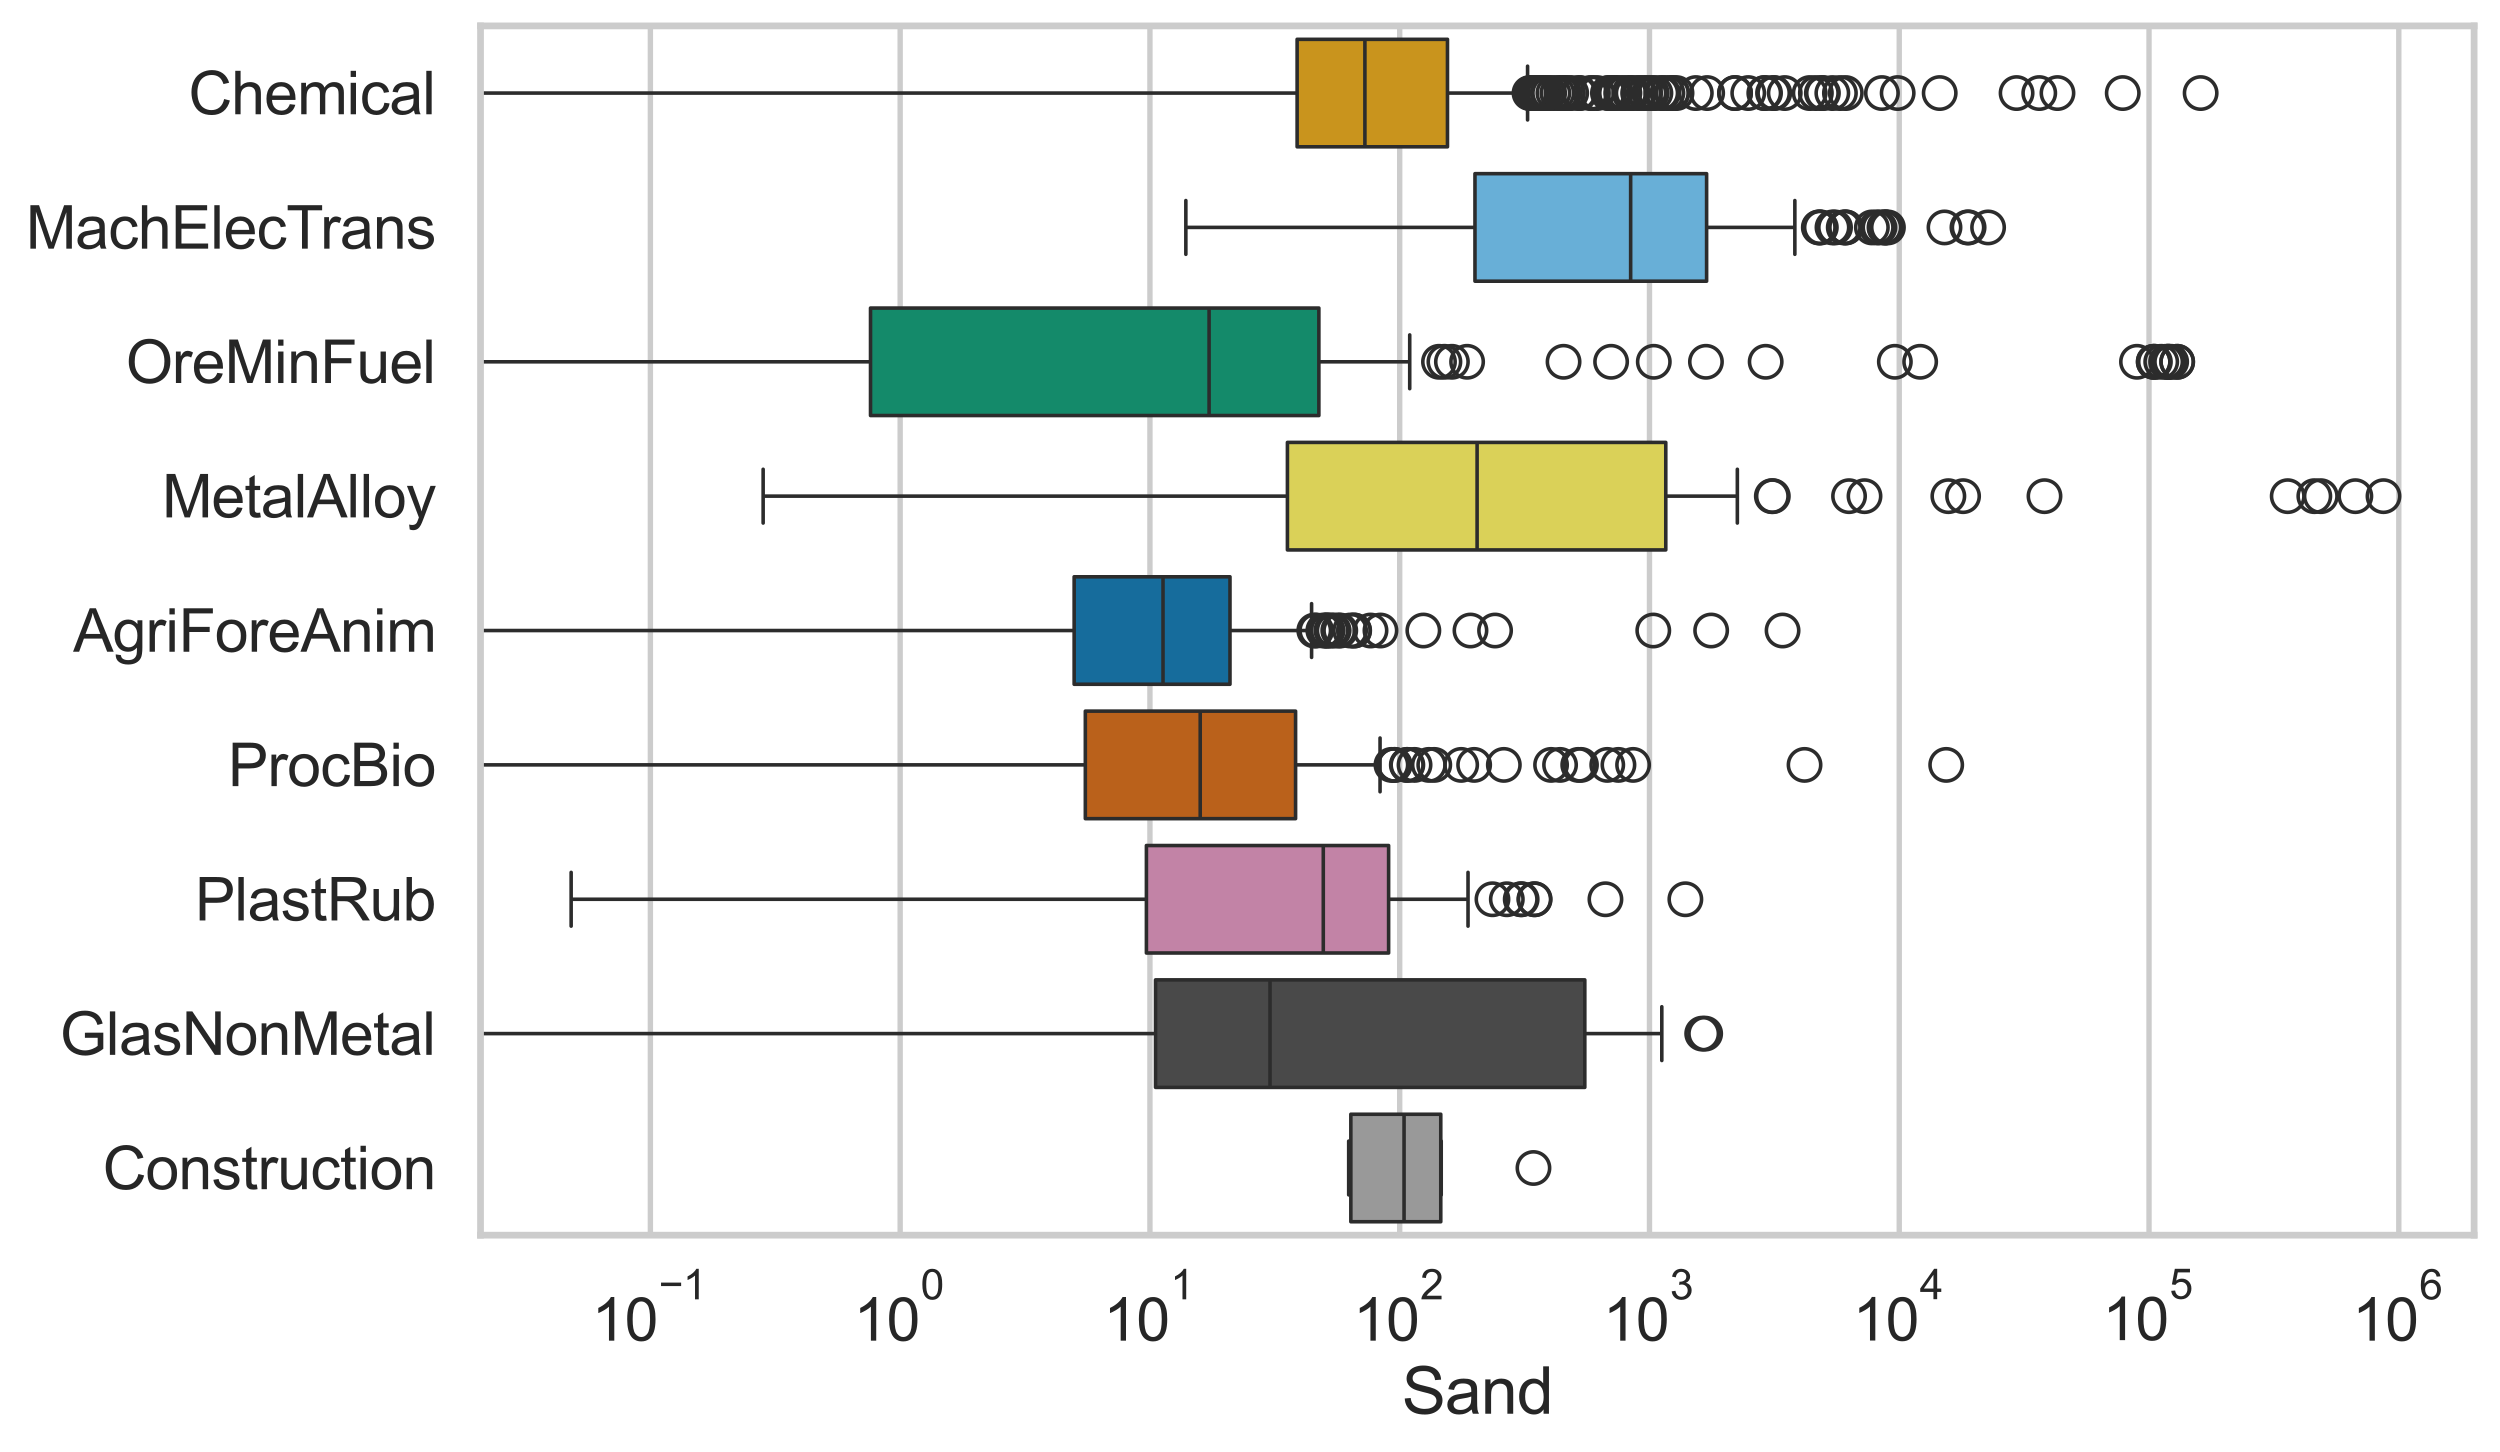 <?xml version="1.0" encoding="utf-8" standalone="no"?>
<!DOCTYPE svg PUBLIC "-//W3C//DTD SVG 1.1//EN"
  "http://www.w3.org/Graphics/SVG/1.1/DTD/svg11.dtd">
<svg xmlns:xlink="http://www.w3.org/1999/xlink" width="695.577pt" height="404.121pt" viewBox="0 0 695.577 404.121" xmlns="http://www.w3.org/2000/svg" version="1.1">
 <defs>
  <style type="text/css">*{stroke-linejoin: round; stroke-linecap: butt}</style>
 </defs>
 <g id="figure_1">
  <g id="patch_1">
   <path d="M 0 404.121 
L 695.577 404.121 
L 695.577 0 
L 0 0 
z
" style="fill: #ffffff"/>
  </g>
  <g id="axes_1">
   <g id="patch_2">
    <path d="M 133.697 343.665 
L 688.377 343.665 
L 688.377 7.2 
L 133.697 7.2 
z
" style="fill: #ffffff"/>
   </g>
   <g id="matplotlib.axis_1">
    <g id="xtick_1">
     <g id="line2d_1">
      <path d="M 180.958 343.665 
L 180.958 7.2 
" clip-path="url(#p7dad4b517a)" style="fill: none; stroke: #cccccc; stroke-width: 1.5; stroke-linecap: round"/>
     </g>
     <g id="text_1">
      <!-- $\mathdefault{10^{-1}}$ -->
      <g style="fill: #262626" transform="translate(164.623 373.18) scale(0.165 -0.165)">
       <defs>
        <path id="ArialMT-31" d="M 2384 0 
L 1822 0 
L 1822 3584 
Q 1619 3391 1289 3197 
Q 959 3003 697 2906 
L 697 3450 
Q 1169 3672 1522 3987 
Q 1875 4303 2022 4600 
L 2384 4600 
L 2384 0 
z
" transform="scale(0.016)"/>
        <path id="ArialMT-30" d="M 266 2259 
Q 266 3072 433 3567 
Q 600 4063 929 4331 
Q 1259 4600 1759 4600 
Q 2128 4600 2406 4451 
Q 2684 4303 2865 4023 
Q 3047 3744 3150 3342 
Q 3253 2941 3253 2259 
Q 3253 1453 3087 958 
Q 2922 463 2592 192 
Q 2263 -78 1759 -78 
Q 1097 -78 719 397 
Q 266 969 266 2259 
z
M 844 2259 
Q 844 1131 1108 757 
Q 1372 384 1759 384 
Q 2147 384 2411 759 
Q 2675 1134 2675 2259 
Q 2675 3391 2411 3762 
Q 2147 4134 1753 4134 
Q 1366 4134 1134 3806 
Q 844 3388 844 2259 
z
" transform="scale(0.016)"/>
        <path id="ArialMT-2212" d="M 3381 1997 
L 356 1997 
L 356 2522 
L 3381 2522 
L 3381 1997 
z
" transform="scale(0.016)"/>
       </defs>
       <use xlink:href="#ArialMT-31" transform="translate(0 0.994)"/>
       <use xlink:href="#ArialMT-30" transform="translate(55.615 0.994)"/>
       <use xlink:href="#ArialMT-2212" transform="translate(112.973 70.688) scale(0.7)"/>
       <use xlink:href="#ArialMT-31" transform="translate(153.852 70.688) scale(0.7)"/>
      </g>
     </g>
    </g>
    <g id="xtick_2">
     <g id="line2d_2">
      <path d="M 250.452 343.665 
L 250.452 7.2 
" clip-path="url(#p7dad4b517a)" style="fill: none; stroke: #cccccc; stroke-width: 1.5; stroke-linecap: round"/>
     </g>
     <g id="text_2">
      <!-- $\mathdefault{10^{0}}$ -->
      <g style="fill: #262626" transform="translate(237.5 373.18) scale(0.165 -0.165)">
       <use xlink:href="#ArialMT-31" transform="translate(0 0.994)"/>
       <use xlink:href="#ArialMT-30" transform="translate(55.615 0.994)"/>
       <use xlink:href="#ArialMT-30" transform="translate(112.973 70.688) scale(0.7)"/>
      </g>
     </g>
    </g>
    <g id="xtick_3">
     <g id="line2d_3">
      <path d="M 319.947 343.665 
L 319.947 7.2 
" clip-path="url(#p7dad4b517a)" style="fill: none; stroke: #cccccc; stroke-width: 1.5; stroke-linecap: round"/>
     </g>
     <g id="text_3">
      <!-- $\mathdefault{10^{1}}$ -->
      <g style="fill: #262626" transform="translate(306.994 373.18) scale(0.165 -0.165)">
       <use xlink:href="#ArialMT-31" transform="translate(0 0.994)"/>
       <use xlink:href="#ArialMT-30" transform="translate(55.615 0.994)"/>
       <use xlink:href="#ArialMT-31" transform="translate(112.973 70.688) scale(0.7)"/>
      </g>
     </g>
    </g>
    <g id="xtick_4">
     <g id="line2d_4">
      <path d="M 389.441 343.665 
L 389.441 7.2 
" clip-path="url(#p7dad4b517a)" style="fill: none; stroke: #cccccc; stroke-width: 1.5; stroke-linecap: round"/>
     </g>
     <g id="text_4">
      <!-- $\mathdefault{10^{2}}$ -->
      <g style="fill: #262626" transform="translate(376.488 373.18) scale(0.165 -0.165)">
       <defs>
        <path id="ArialMT-32" d="M 3222 541 
L 3222 0 
L 194 0 
Q 188 203 259 391 
Q 375 700 629 1000 
Q 884 1300 1366 1694 
Q 2113 2306 2375 2664 
Q 2638 3022 2638 3341 
Q 2638 3675 2398 3904 
Q 2159 4134 1775 4134 
Q 1369 4134 1125 3890 
Q 881 3647 878 3216 
L 300 3275 
Q 359 3922 746 4261 
Q 1134 4600 1788 4600 
Q 2447 4600 2831 4234 
Q 3216 3869 3216 3328 
Q 3216 3053 3103 2787 
Q 2991 2522 2730 2228 
Q 2469 1934 1863 1422 
Q 1356 997 1212 845 
Q 1069 694 975 541 
L 3222 541 
z
" transform="scale(0.016)"/>
       </defs>
       <use xlink:href="#ArialMT-31" transform="translate(0 0.994)"/>
       <use xlink:href="#ArialMT-30" transform="translate(55.615 0.994)"/>
       <use xlink:href="#ArialMT-32" transform="translate(112.973 70.688) scale(0.7)"/>
      </g>
     </g>
    </g>
    <g id="xtick_5">
     <g id="line2d_5">
      <path d="M 458.935 343.665 
L 458.935 7.2 
" clip-path="url(#p7dad4b517a)" style="fill: none; stroke: #cccccc; stroke-width: 1.5; stroke-linecap: round"/>
     </g>
     <g id="text_5">
      <!-- $\mathdefault{10^{3}}$ -->
      <g style="fill: #262626" transform="translate(445.982 373.18) scale(0.165 -0.165)">
       <defs>
        <path id="ArialMT-33" d="M 269 1209 
L 831 1284 
Q 928 806 1161 595 
Q 1394 384 1728 384 
Q 2125 384 2398 659 
Q 2672 934 2672 1341 
Q 2672 1728 2419 1979 
Q 2166 2231 1775 2231 
Q 1616 2231 1378 2169 
L 1441 2663 
Q 1497 2656 1531 2656 
Q 1891 2656 2178 2843 
Q 2466 3031 2466 3422 
Q 2466 3731 2256 3934 
Q 2047 4138 1716 4138 
Q 1388 4138 1169 3931 
Q 950 3725 888 3313 
L 325 3413 
Q 428 3978 793 4289 
Q 1159 4600 1703 4600 
Q 2078 4600 2393 4439 
Q 2709 4278 2876 4000 
Q 3044 3722 3044 3409 
Q 3044 3113 2884 2869 
Q 2725 2625 2413 2481 
Q 2819 2388 3044 2092 
Q 3269 1797 3269 1353 
Q 3269 753 2831 336 
Q 2394 -81 1725 -81 
Q 1122 -81 723 278 
Q 325 638 269 1209 
z
" transform="scale(0.016)"/>
       </defs>
       <use xlink:href="#ArialMT-31" transform="translate(0 0.994)"/>
       <use xlink:href="#ArialMT-30" transform="translate(55.615 0.994)"/>
       <use xlink:href="#ArialMT-33" transform="translate(112.973 70.688) scale(0.7)"/>
      </g>
     </g>
    </g>
    <g id="xtick_6">
     <g id="line2d_6">
      <path d="M 528.429 343.665 
L 528.429 7.2 
" clip-path="url(#p7dad4b517a)" style="fill: none; stroke: #cccccc; stroke-width: 1.5; stroke-linecap: round"/>
     </g>
     <g id="text_6">
      <!-- $\mathdefault{10^{4}}$ -->
      <g style="fill: #262626" transform="translate(515.477 373.015) scale(0.165 -0.165)">
       <defs>
        <path id="ArialMT-34" d="M 2069 0 
L 2069 1097 
L 81 1097 
L 81 1613 
L 2172 4581 
L 2631 4581 
L 2631 1613 
L 3250 1613 
L 3250 1097 
L 2631 1097 
L 2631 0 
L 2069 0 
z
M 2069 1613 
L 2069 3678 
L 634 1613 
L 2069 1613 
z
" transform="scale(0.016)"/>
       </defs>
       <use xlink:href="#ArialMT-31" transform="translate(0 0.202)"/>
       <use xlink:href="#ArialMT-30" transform="translate(55.615 0.202)"/>
       <use xlink:href="#ArialMT-34" transform="translate(112.973 69.895) scale(0.7)"/>
      </g>
     </g>
    </g>
    <g id="xtick_7">
     <g id="line2d_7">
      <path d="M 597.923 343.665 
L 597.923 7.2 
" clip-path="url(#p7dad4b517a)" style="fill: none; stroke: #cccccc; stroke-width: 1.5; stroke-linecap: round"/>
     </g>
     <g id="text_7">
      <!-- $\mathdefault{10^{5}}$ -->
      <g style="fill: #262626" transform="translate(584.971 373.015) scale(0.165 -0.165)">
       <defs>
        <path id="ArialMT-35" d="M 266 1200 
L 856 1250 
Q 922 819 1161 601 
Q 1400 384 1738 384 
Q 2144 384 2425 690 
Q 2706 997 2706 1503 
Q 2706 1984 2436 2262 
Q 2166 2541 1728 2541 
Q 1456 2541 1237 2417 
Q 1019 2294 894 2097 
L 366 2166 
L 809 4519 
L 3088 4519 
L 3088 3981 
L 1259 3981 
L 1013 2750 
Q 1425 3038 1878 3038 
Q 2478 3038 2890 2622 
Q 3303 2206 3303 1553 
Q 3303 931 2941 478 
Q 2500 -78 1738 -78 
Q 1113 -78 717 272 
Q 322 622 266 1200 
z
" transform="scale(0.016)"/>
       </defs>
       <use xlink:href="#ArialMT-31" transform="translate(0 0.88)"/>
       <use xlink:href="#ArialMT-30" transform="translate(55.615 0.88)"/>
       <use xlink:href="#ArialMT-35" transform="translate(112.973 70.573) scale(0.7)"/>
      </g>
     </g>
    </g>
    <g id="xtick_8">
     <g id="line2d_8">
      <path d="M 667.417 343.665 
L 667.417 7.2 
" clip-path="url(#p7dad4b517a)" style="fill: none; stroke: #cccccc; stroke-width: 1.5; stroke-linecap: round"/>
     </g>
     <g id="text_8">
      <!-- $\mathdefault{10^{6}}$ -->
      <g style="fill: #262626" transform="translate(654.465 373.18) scale(0.165 -0.165)">
       <defs>
        <path id="ArialMT-36" d="M 3184 3459 
L 2625 3416 
Q 2550 3747 2413 3897 
Q 2184 4138 1850 4138 
Q 1581 4138 1378 3988 
Q 1113 3794 959 3422 
Q 806 3050 800 2363 
Q 1003 2672 1297 2822 
Q 1591 2972 1913 2972 
Q 2475 2972 2870 2558 
Q 3266 2144 3266 1488 
Q 3266 1056 3080 686 
Q 2894 316 2569 119 
Q 2244 -78 1831 -78 
Q 1128 -78 684 439 
Q 241 956 241 2144 
Q 241 3472 731 4075 
Q 1159 4600 1884 4600 
Q 2425 4600 2770 4297 
Q 3116 3994 3184 3459 
z
M 888 1484 
Q 888 1194 1011 928 
Q 1134 663 1356 523 
Q 1578 384 1822 384 
Q 2178 384 2434 671 
Q 2691 959 2691 1453 
Q 2691 1928 2437 2201 
Q 2184 2475 1800 2475 
Q 1419 2475 1153 2201 
Q 888 1928 888 1484 
z
" transform="scale(0.016)"/>
       </defs>
       <use xlink:href="#ArialMT-31" transform="translate(0 0.994)"/>
       <use xlink:href="#ArialMT-30" transform="translate(55.615 0.994)"/>
       <use xlink:href="#ArialMT-36" transform="translate(112.973 70.688) scale(0.7)"/>
      </g>
     </g>
    </g>
    <g id="xtick_9"/>
    <g id="xtick_10"/>
    <g id="xtick_11"/>
    <g id="xtick_12"/>
    <g id="xtick_13"/>
    <g id="xtick_14"/>
    <g id="xtick_15"/>
    <g id="xtick_16"/>
    <g id="xtick_17"/>
    <g id="xtick_18"/>
    <g id="xtick_19"/>
    <g id="xtick_20"/>
    <g id="xtick_21"/>
    <g id="xtick_22"/>
    <g id="xtick_23"/>
    <g id="xtick_24"/>
    <g id="xtick_25"/>
    <g id="xtick_26"/>
    <g id="xtick_27"/>
    <g id="xtick_28"/>
    <g id="xtick_29"/>
    <g id="xtick_30"/>
    <g id="xtick_31"/>
    <g id="xtick_32"/>
    <g id="xtick_33"/>
    <g id="xtick_34"/>
    <g id="xtick_35"/>
    <g id="xtick_36"/>
    <g id="xtick_37"/>
    <g id="xtick_38"/>
    <g id="xtick_39"/>
    <g id="xtick_40"/>
    <g id="xtick_41"/>
    <g id="xtick_42"/>
    <g id="xtick_43"/>
    <g id="xtick_44"/>
    <g id="xtick_45"/>
    <g id="xtick_46"/>
    <g id="xtick_47"/>
    <g id="xtick_48"/>
    <g id="xtick_49"/>
    <g id="xtick_50"/>
    <g id="xtick_51"/>
    <g id="xtick_52"/>
    <g id="xtick_53"/>
    <g id="xtick_54"/>
    <g id="xtick_55"/>
    <g id="xtick_56"/>
    <g id="xtick_57"/>
    <g id="xtick_58"/>
    <g id="xtick_59"/>
    <g id="xtick_60"/>
    <g id="xtick_61"/>
    <g id="xtick_62"/>
    <g id="xtick_63"/>
    <g id="xtick_64"/>
    <g id="xtick_65"/>
    <g id="xtick_66"/>
    <g id="xtick_67"/>
    <g id="xtick_68"/>
    <g id="xtick_69"/>
    <g id="xtick_70"/>
    <g id="xtick_71"/>
    <g id="xtick_72"/>
    <g id="text_9">
     <!-- Sand -->
     <g style="fill: #262626" transform="translate(390.019 393.344) scale(0.18 -0.18)">
      <defs>
       <path id="ArialMT-53" d="M 288 1472 
L 859 1522 
Q 900 1178 1048 958 
Q 1197 738 1509 602 
Q 1822 466 2213 466 
Q 2559 466 2825 569 
Q 3091 672 3220 851 
Q 3350 1031 3350 1244 
Q 3350 1459 3225 1620 
Q 3100 1781 2813 1891 
Q 2628 1963 1997 2114 
Q 1366 2266 1113 2400 
Q 784 2572 623 2826 
Q 463 3081 463 3397 
Q 463 3744 659 4045 
Q 856 4347 1234 4503 
Q 1613 4659 2075 4659 
Q 2584 4659 2973 4495 
Q 3363 4331 3572 4012 
Q 3781 3694 3797 3291 
L 3216 3247 
Q 3169 3681 2898 3903 
Q 2628 4125 2100 4125 
Q 1550 4125 1298 3923 
Q 1047 3722 1047 3438 
Q 1047 3191 1225 3031 
Q 1400 2872 2139 2705 
Q 2878 2538 3153 2413 
Q 3553 2228 3743 1945 
Q 3934 1663 3934 1294 
Q 3934 928 3725 604 
Q 3516 281 3123 101 
Q 2731 -78 2241 -78 
Q 1619 -78 1198 103 
Q 778 284 539 648 
Q 300 1013 288 1472 
z
" transform="scale(0.016)"/>
       <path id="ArialMT-61" d="M 2588 409 
Q 2275 144 1986 34 
Q 1697 -75 1366 -75 
Q 819 -75 525 192 
Q 231 459 231 875 
Q 231 1119 342 1320 
Q 453 1522 633 1644 
Q 813 1766 1038 1828 
Q 1203 1872 1538 1913 
Q 2219 1994 2541 2106 
Q 2544 2222 2544 2253 
Q 2544 2597 2384 2738 
Q 2169 2928 1744 2928 
Q 1347 2928 1158 2789 
Q 969 2650 878 2297 
L 328 2372 
Q 403 2725 575 2942 
Q 747 3159 1072 3276 
Q 1397 3394 1825 3394 
Q 2250 3394 2515 3294 
Q 2781 3194 2906 3042 
Q 3031 2891 3081 2659 
Q 3109 2516 3109 2141 
L 3109 1391 
Q 3109 606 3145 398 
Q 3181 191 3288 0 
L 2700 0 
Q 2613 175 2588 409 
z
M 2541 1666 
Q 2234 1541 1622 1453 
Q 1275 1403 1131 1340 
Q 988 1278 909 1158 
Q 831 1038 831 891 
Q 831 666 1001 516 
Q 1172 366 1500 366 
Q 1825 366 2078 508 
Q 2331 650 2450 897 
Q 2541 1088 2541 1459 
L 2541 1666 
z
" transform="scale(0.016)"/>
       <path id="ArialMT-6e" d="M 422 0 
L 422 3319 
L 928 3319 
L 928 2847 
Q 1294 3394 1984 3394 
Q 2284 3394 2536 3286 
Q 2788 3178 2913 3003 
Q 3038 2828 3088 2588 
Q 3119 2431 3119 2041 
L 3119 0 
L 2556 0 
L 2556 2019 
Q 2556 2363 2490 2533 
Q 2425 2703 2258 2804 
Q 2091 2906 1866 2906 
Q 1506 2906 1245 2678 
Q 984 2450 984 1813 
L 984 0 
L 422 0 
z
" transform="scale(0.016)"/>
       <path id="ArialMT-64" d="M 2575 0 
L 2575 419 
Q 2259 -75 1647 -75 
Q 1250 -75 917 144 
Q 584 363 401 755 
Q 219 1147 219 1656 
Q 219 2153 384 2558 
Q 550 2963 881 3178 
Q 1213 3394 1622 3394 
Q 1922 3394 2156 3267 
Q 2391 3141 2538 2938 
L 2538 4581 
L 3097 4581 
L 3097 0 
L 2575 0 
z
M 797 1656 
Q 797 1019 1065 703 
Q 1334 388 1700 388 
Q 2069 388 2326 689 
Q 2584 991 2584 1609 
Q 2584 2291 2321 2609 
Q 2059 2928 1675 2928 
Q 1300 2928 1048 2622 
Q 797 2316 797 1656 
z
" transform="scale(0.016)"/>
      </defs>
      <use xlink:href="#ArialMT-53"/>
      <use xlink:href="#ArialMT-61" transform="translate(66.699 0)"/>
      <use xlink:href="#ArialMT-6e" transform="translate(122.314 0)"/>
      <use xlink:href="#ArialMT-64" transform="translate(177.93 0)"/>
     </g>
    </g>
   </g>
   <g id="matplotlib.axis_2">
    <g id="ytick_1">
     <g id="text_10">
      <!-- Chemical -->
      <g style="fill: #262626" transform="translate(52.428 31.798) scale(0.165 -0.165)">
       <defs>
        <path id="ArialMT-43" d="M 3763 1606 
L 4369 1453 
Q 4178 706 3683 314 
Q 3188 -78 2472 -78 
Q 1731 -78 1267 223 
Q 803 525 561 1097 
Q 319 1669 319 2325 
Q 319 3041 592 3573 
Q 866 4106 1370 4382 
Q 1875 4659 2481 4659 
Q 3169 4659 3637 4309 
Q 4106 3959 4291 3325 
L 3694 3184 
Q 3534 3684 3231 3912 
Q 2928 4141 2469 4141 
Q 1941 4141 1586 3887 
Q 1231 3634 1087 3207 
Q 944 2781 944 2328 
Q 944 1744 1114 1308 
Q 1284 872 1643 656 
Q 2003 441 2422 441 
Q 2931 441 3284 734 
Q 3638 1028 3763 1606 
z
" transform="scale(0.016)"/>
        <path id="ArialMT-68" d="M 422 0 
L 422 4581 
L 984 4581 
L 984 2938 
Q 1378 3394 1978 3394 
Q 2347 3394 2619 3248 
Q 2891 3103 3008 2847 
Q 3125 2591 3125 2103 
L 3125 0 
L 2563 0 
L 2563 2103 
Q 2563 2525 2380 2717 
Q 2197 2909 1863 2909 
Q 1613 2909 1392 2779 
Q 1172 2650 1078 2428 
Q 984 2206 984 1816 
L 984 0 
L 422 0 
z
" transform="scale(0.016)"/>
        <path id="ArialMT-65" d="M 2694 1069 
L 3275 997 
Q 3138 488 2766 206 
Q 2394 -75 1816 -75 
Q 1088 -75 661 373 
Q 234 822 234 1631 
Q 234 2469 665 2931 
Q 1097 3394 1784 3394 
Q 2450 3394 2872 2941 
Q 3294 2488 3294 1666 
Q 3294 1616 3291 1516 
L 816 1516 
Q 847 969 1125 678 
Q 1403 388 1819 388 
Q 2128 388 2347 550 
Q 2566 713 2694 1069 
z
M 847 1978 
L 2700 1978 
Q 2663 2397 2488 2606 
Q 2219 2931 1791 2931 
Q 1403 2931 1139 2672 
Q 875 2413 847 1978 
z
" transform="scale(0.016)"/>
        <path id="ArialMT-6d" d="M 422 0 
L 422 3319 
L 925 3319 
L 925 2853 
Q 1081 3097 1340 3245 
Q 1600 3394 1931 3394 
Q 2300 3394 2536 3241 
Q 2772 3088 2869 2813 
Q 3263 3394 3894 3394 
Q 4388 3394 4653 3120 
Q 4919 2847 4919 2278 
L 4919 0 
L 4359 0 
L 4359 2091 
Q 4359 2428 4304 2576 
Q 4250 2725 4106 2815 
Q 3963 2906 3769 2906 
Q 3419 2906 3187 2673 
Q 2956 2441 2956 1928 
L 2956 0 
L 2394 0 
L 2394 2156 
Q 2394 2531 2256 2718 
Q 2119 2906 1806 2906 
Q 1569 2906 1367 2781 
Q 1166 2656 1075 2415 
Q 984 2175 984 1722 
L 984 0 
L 422 0 
z
" transform="scale(0.016)"/>
        <path id="ArialMT-69" d="M 425 3934 
L 425 4581 
L 988 4581 
L 988 3934 
L 425 3934 
z
M 425 0 
L 425 3319 
L 988 3319 
L 988 0 
L 425 0 
z
" transform="scale(0.016)"/>
        <path id="ArialMT-63" d="M 2588 1216 
L 3141 1144 
Q 3050 572 2676 248 
Q 2303 -75 1759 -75 
Q 1078 -75 664 370 
Q 250 816 250 1647 
Q 250 2184 428 2587 
Q 606 2991 970 3192 
Q 1334 3394 1763 3394 
Q 2303 3394 2647 3120 
Q 2991 2847 3088 2344 
L 2541 2259 
Q 2463 2594 2264 2762 
Q 2066 2931 1784 2931 
Q 1359 2931 1093 2626 
Q 828 2322 828 1663 
Q 828 994 1084 691 
Q 1341 388 1753 388 
Q 2084 388 2306 591 
Q 2528 794 2588 1216 
z
" transform="scale(0.016)"/>
        <path id="ArialMT-6c" d="M 409 0 
L 409 4581 
L 972 4581 
L 972 0 
L 409 0 
z
" transform="scale(0.016)"/>
       </defs>
       <use xlink:href="#ArialMT-43"/>
       <use xlink:href="#ArialMT-68" transform="translate(72.217 0)"/>
       <use xlink:href="#ArialMT-65" transform="translate(127.832 0)"/>
       <use xlink:href="#ArialMT-6d" transform="translate(183.447 0)"/>
       <use xlink:href="#ArialMT-69" transform="translate(266.748 0)"/>
       <use xlink:href="#ArialMT-63" transform="translate(288.965 0)"/>
       <use xlink:href="#ArialMT-61" transform="translate(338.965 0)"/>
       <use xlink:href="#ArialMT-6c" transform="translate(394.58 0)"/>
      </g>
     </g>
    </g>
    <g id="ytick_2">
     <g id="text_11">
      <!-- MachElecTrans -->
      <g style="fill: #262626" transform="translate(7.2 69.183) scale(0.165 -0.165)">
       <defs>
        <path id="ArialMT-4d" d="M 475 0 
L 475 4581 
L 1388 4581 
L 2472 1338 
Q 2622 884 2691 659 
Q 2769 909 2934 1394 
L 4031 4581 
L 4847 4581 
L 4847 0 
L 4263 0 
L 4263 3834 
L 2931 0 
L 2384 0 
L 1059 3900 
L 1059 0 
L 475 0 
z
" transform="scale(0.016)"/>
        <path id="ArialMT-45" d="M 506 0 
L 506 4581 
L 3819 4581 
L 3819 4041 
L 1113 4041 
L 1113 2638 
L 3647 2638 
L 3647 2100 
L 1113 2100 
L 1113 541 
L 3925 541 
L 3925 0 
L 506 0 
z
" transform="scale(0.016)"/>
        <path id="ArialMT-54" d="M 1659 0 
L 1659 4041 
L 150 4041 
L 150 4581 
L 3781 4581 
L 3781 4041 
L 2266 4041 
L 2266 0 
L 1659 0 
z
" transform="scale(0.016)"/>
        <path id="ArialMT-72" d="M 416 0 
L 416 3319 
L 922 3319 
L 922 2816 
Q 1116 3169 1280 3281 
Q 1444 3394 1641 3394 
Q 1925 3394 2219 3213 
L 2025 2691 
Q 1819 2813 1613 2813 
Q 1428 2813 1281 2702 
Q 1134 2591 1072 2394 
Q 978 2094 978 1738 
L 978 0 
L 416 0 
z
" transform="scale(0.016)"/>
        <path id="ArialMT-73" d="M 197 991 
L 753 1078 
Q 800 744 1014 566 
Q 1228 388 1613 388 
Q 2000 388 2187 545 
Q 2375 703 2375 916 
Q 2375 1106 2209 1216 
Q 2094 1291 1634 1406 
Q 1016 1563 777 1677 
Q 538 1791 414 1992 
Q 291 2194 291 2438 
Q 291 2659 392 2848 
Q 494 3038 669 3163 
Q 800 3259 1026 3326 
Q 1253 3394 1513 3394 
Q 1903 3394 2198 3281 
Q 2494 3169 2634 2976 
Q 2775 2784 2828 2463 
L 2278 2388 
Q 2241 2644 2061 2787 
Q 1881 2931 1553 2931 
Q 1166 2931 1000 2803 
Q 834 2675 834 2503 
Q 834 2394 903 2306 
Q 972 2216 1119 2156 
Q 1203 2125 1616 2013 
Q 2213 1853 2448 1751 
Q 2684 1650 2818 1456 
Q 2953 1263 2953 975 
Q 2953 694 2789 445 
Q 2625 197 2315 61 
Q 2006 -75 1616 -75 
Q 969 -75 630 194 
Q 291 463 197 991 
z
" transform="scale(0.016)"/>
       </defs>
       <use xlink:href="#ArialMT-4d"/>
       <use xlink:href="#ArialMT-61" transform="translate(83.301 0)"/>
       <use xlink:href="#ArialMT-63" transform="translate(138.916 0)"/>
       <use xlink:href="#ArialMT-68" transform="translate(188.916 0)"/>
       <use xlink:href="#ArialMT-45" transform="translate(244.531 0)"/>
       <use xlink:href="#ArialMT-6c" transform="translate(311.23 0)"/>
       <use xlink:href="#ArialMT-65" transform="translate(333.447 0)"/>
       <use xlink:href="#ArialMT-63" transform="translate(389.062 0)"/>
       <use xlink:href="#ArialMT-54" transform="translate(439.062 0)"/>
       <use xlink:href="#ArialMT-72" transform="translate(496.396 0)"/>
       <use xlink:href="#ArialMT-61" transform="translate(529.697 0)"/>
       <use xlink:href="#ArialMT-6e" transform="translate(585.312 0)"/>
       <use xlink:href="#ArialMT-73" transform="translate(640.928 0)"/>
      </g>
     </g>
    </g>
    <g id="ytick_3">
     <g id="text_12">
      <!-- OreMinFuel -->
      <g style="fill: #262626" transform="translate(35.013 106.568) scale(0.165 -0.165)">
       <defs>
        <path id="ArialMT-4f" d="M 309 2231 
Q 309 3372 921 4017 
Q 1534 4663 2503 4663 
Q 3138 4663 3647 4359 
Q 4156 4056 4423 3514 
Q 4691 2972 4691 2284 
Q 4691 1588 4409 1038 
Q 4128 488 3612 205 
Q 3097 -78 2500 -78 
Q 1853 -78 1343 234 
Q 834 547 571 1087 
Q 309 1628 309 2231 
z
M 934 2222 
Q 934 1394 1379 917 
Q 1825 441 2497 441 
Q 3181 441 3623 922 
Q 4066 1403 4066 2288 
Q 4066 2847 3877 3264 
Q 3688 3681 3323 3911 
Q 2959 4141 2506 4141 
Q 1863 4141 1398 3698 
Q 934 3256 934 2222 
z
" transform="scale(0.016)"/>
        <path id="ArialMT-46" d="M 525 0 
L 525 4581 
L 3616 4581 
L 3616 4041 
L 1131 4041 
L 1131 2622 
L 3281 2622 
L 3281 2081 
L 1131 2081 
L 1131 0 
L 525 0 
z
" transform="scale(0.016)"/>
        <path id="ArialMT-75" d="M 2597 0 
L 2597 488 
Q 2209 -75 1544 -75 
Q 1250 -75 995 37 
Q 741 150 617 320 
Q 494 491 444 738 
Q 409 903 409 1263 
L 409 3319 
L 972 3319 
L 972 1478 
Q 972 1038 1006 884 
Q 1059 663 1231 536 
Q 1403 409 1656 409 
Q 1909 409 2131 539 
Q 2353 669 2445 892 
Q 2538 1116 2538 1541 
L 2538 3319 
L 3100 3319 
L 3100 0 
L 2597 0 
z
" transform="scale(0.016)"/>
       </defs>
       <use xlink:href="#ArialMT-4f"/>
       <use xlink:href="#ArialMT-72" transform="translate(77.783 0)"/>
       <use xlink:href="#ArialMT-65" transform="translate(111.084 0)"/>
       <use xlink:href="#ArialMT-4d" transform="translate(166.699 0)"/>
       <use xlink:href="#ArialMT-69" transform="translate(250 0)"/>
       <use xlink:href="#ArialMT-6e" transform="translate(272.217 0)"/>
       <use xlink:href="#ArialMT-46" transform="translate(327.832 0)"/>
       <use xlink:href="#ArialMT-75" transform="translate(388.916 0)"/>
       <use xlink:href="#ArialMT-65" transform="translate(444.531 0)"/>
       <use xlink:href="#ArialMT-6c" transform="translate(500.146 0)"/>
      </g>
     </g>
    </g>
    <g id="ytick_4">
     <g id="text_13">
      <!-- MetalAlloy -->
      <g style="fill: #262626" transform="translate(45.088 143.953) scale(0.165 -0.165)">
       <defs>
        <path id="ArialMT-74" d="M 1650 503 
L 1731 6 
Q 1494 -44 1306 -44 
Q 1000 -44 831 53 
Q 663 150 594 308 
Q 525 466 525 972 
L 525 2881 
L 113 2881 
L 113 3319 
L 525 3319 
L 525 4141 
L 1084 4478 
L 1084 3319 
L 1650 3319 
L 1650 2881 
L 1084 2881 
L 1084 941 
Q 1084 700 1114 631 
Q 1144 563 1211 522 
Q 1278 481 1403 481 
Q 1497 481 1650 503 
z
" transform="scale(0.016)"/>
        <path id="ArialMT-41" d="M -9 0 
L 1750 4581 
L 2403 4581 
L 4278 0 
L 3588 0 
L 3053 1388 
L 1138 1388 
L 634 0 
L -9 0 
z
M 1313 1881 
L 2866 1881 
L 2388 3150 
Q 2169 3728 2063 4100 
Q 1975 3659 1816 3225 
L 1313 1881 
z
" transform="scale(0.016)"/>
        <path id="ArialMT-6f" d="M 213 1659 
Q 213 2581 725 3025 
Q 1153 3394 1769 3394 
Q 2453 3394 2887 2945 
Q 3322 2497 3322 1706 
Q 3322 1066 3130 698 
Q 2938 331 2570 128 
Q 2203 -75 1769 -75 
Q 1072 -75 642 372 
Q 213 819 213 1659 
z
M 791 1659 
Q 791 1022 1069 705 
Q 1347 388 1769 388 
Q 2188 388 2466 706 
Q 2744 1025 2744 1678 
Q 2744 2294 2464 2611 
Q 2184 2928 1769 2928 
Q 1347 2928 1069 2612 
Q 791 2297 791 1659 
z
" transform="scale(0.016)"/>
        <path id="ArialMT-79" d="M 397 -1278 
L 334 -750 
Q 519 -800 656 -800 
Q 844 -800 956 -737 
Q 1069 -675 1141 -563 
Q 1194 -478 1313 -144 
Q 1328 -97 1363 -6 
L 103 3319 
L 709 3319 
L 1400 1397 
Q 1534 1031 1641 628 
Q 1738 1016 1872 1384 
L 2581 3319 
L 3144 3319 
L 1881 -56 
Q 1678 -603 1566 -809 
Q 1416 -1088 1222 -1217 
Q 1028 -1347 759 -1347 
Q 597 -1347 397 -1278 
z
" transform="scale(0.016)"/>
       </defs>
       <use xlink:href="#ArialMT-4d"/>
       <use xlink:href="#ArialMT-65" transform="translate(83.301 0)"/>
       <use xlink:href="#ArialMT-74" transform="translate(138.916 0)"/>
       <use xlink:href="#ArialMT-61" transform="translate(166.699 0)"/>
       <use xlink:href="#ArialMT-6c" transform="translate(222.314 0)"/>
       <use xlink:href="#ArialMT-41" transform="translate(244.531 0)"/>
       <use xlink:href="#ArialMT-6c" transform="translate(311.23 0)"/>
       <use xlink:href="#ArialMT-6c" transform="translate(333.447 0)"/>
       <use xlink:href="#ArialMT-6f" transform="translate(355.664 0)"/>
       <use xlink:href="#ArialMT-79" transform="translate(411.279 0)"/>
      </g>
     </g>
    </g>
    <g id="ytick_5">
     <g id="text_14">
      <!-- AgriForeAnim -->
      <g style="fill: #262626" transform="translate(20.341 181.337) scale(0.165 -0.165)">
       <defs>
        <path id="ArialMT-67" d="M 319 -275 
L 866 -356 
Q 900 -609 1056 -725 
Q 1266 -881 1628 -881 
Q 2019 -881 2231 -725 
Q 2444 -569 2519 -288 
Q 2563 -116 2559 434 
Q 2191 0 1641 0 
Q 956 0 581 494 
Q 206 988 206 1678 
Q 206 2153 378 2554 
Q 550 2956 876 3175 
Q 1203 3394 1644 3394 
Q 2231 3394 2613 2919 
L 2613 3319 
L 3131 3319 
L 3131 450 
Q 3131 -325 2973 -648 
Q 2816 -972 2473 -1159 
Q 2131 -1347 1631 -1347 
Q 1038 -1347 672 -1080 
Q 306 -813 319 -275 
z
M 784 1719 
Q 784 1066 1043 766 
Q 1303 466 1694 466 
Q 2081 466 2343 764 
Q 2606 1063 2606 1700 
Q 2606 2309 2336 2618 
Q 2066 2928 1684 2928 
Q 1309 2928 1046 2623 
Q 784 2319 784 1719 
z
" transform="scale(0.016)"/>
       </defs>
       <use xlink:href="#ArialMT-41"/>
       <use xlink:href="#ArialMT-67" transform="translate(66.699 0)"/>
       <use xlink:href="#ArialMT-72" transform="translate(122.314 0)"/>
       <use xlink:href="#ArialMT-69" transform="translate(155.615 0)"/>
       <use xlink:href="#ArialMT-46" transform="translate(177.832 0)"/>
       <use xlink:href="#ArialMT-6f" transform="translate(238.916 0)"/>
       <use xlink:href="#ArialMT-72" transform="translate(294.531 0)"/>
       <use xlink:href="#ArialMT-65" transform="translate(327.832 0)"/>
       <use xlink:href="#ArialMT-41" transform="translate(383.447 0)"/>
       <use xlink:href="#ArialMT-6e" transform="translate(450.146 0)"/>
       <use xlink:href="#ArialMT-69" transform="translate(505.762 0)"/>
       <use xlink:href="#ArialMT-6d" transform="translate(527.979 0)"/>
      </g>
     </g>
    </g>
    <g id="ytick_6">
     <g id="text_15">
      <!-- ProcBio -->
      <g style="fill: #262626" transform="translate(63.424 218.722) scale(0.165 -0.165)">
       <defs>
        <path id="ArialMT-50" d="M 494 0 
L 494 4581 
L 2222 4581 
Q 2678 4581 2919 4538 
Q 3256 4481 3484 4323 
Q 3713 4166 3852 3881 
Q 3991 3597 3991 3256 
Q 3991 2672 3619 2267 
Q 3247 1863 2275 1863 
L 1100 1863 
L 1100 0 
L 494 0 
z
M 1100 2403 
L 2284 2403 
Q 2872 2403 3119 2622 
Q 3366 2841 3366 3238 
Q 3366 3525 3220 3729 
Q 3075 3934 2838 4000 
Q 2684 4041 2272 4041 
L 1100 4041 
L 1100 2403 
z
" transform="scale(0.016)"/>
        <path id="ArialMT-42" d="M 469 0 
L 469 4581 
L 2188 4581 
Q 2713 4581 3030 4442 
Q 3347 4303 3526 4014 
Q 3706 3725 3706 3409 
Q 3706 3116 3547 2856 
Q 3388 2597 3066 2438 
Q 3481 2316 3704 2022 
Q 3928 1728 3928 1328 
Q 3928 1006 3792 729 
Q 3656 453 3456 303 
Q 3256 153 2954 76 
Q 2653 0 2216 0 
L 469 0 
z
M 1075 2656 
L 2066 2656 
Q 2469 2656 2644 2709 
Q 2875 2778 2992 2937 
Q 3109 3097 3109 3338 
Q 3109 3566 3000 3739 
Q 2891 3913 2687 3977 
Q 2484 4041 1991 4041 
L 1075 4041 
L 1075 2656 
z
M 1075 541 
L 2216 541 
Q 2509 541 2628 563 
Q 2838 600 2978 687 
Q 3119 775 3209 942 
Q 3300 1109 3300 1328 
Q 3300 1584 3169 1773 
Q 3038 1963 2805 2039 
Q 2572 2116 2134 2116 
L 1075 2116 
L 1075 541 
z
" transform="scale(0.016)"/>
       </defs>
       <use xlink:href="#ArialMT-50"/>
       <use xlink:href="#ArialMT-72" transform="translate(66.699 0)"/>
       <use xlink:href="#ArialMT-6f" transform="translate(100 0)"/>
       <use xlink:href="#ArialMT-63" transform="translate(155.615 0)"/>
       <use xlink:href="#ArialMT-42" transform="translate(205.615 0)"/>
       <use xlink:href="#ArialMT-69" transform="translate(272.314 0)"/>
       <use xlink:href="#ArialMT-6f" transform="translate(294.531 0)"/>
      </g>
     </g>
    </g>
    <g id="ytick_7">
     <g id="text_16">
      <!-- PlastRub -->
      <g style="fill: #262626" transform="translate(54.248 256.107) scale(0.165 -0.165)">
       <defs>
        <path id="ArialMT-52" d="M 503 0 
L 503 4581 
L 2534 4581 
Q 3147 4581 3465 4457 
Q 3784 4334 3975 4021 
Q 4166 3709 4166 3331 
Q 4166 2844 3850 2509 
Q 3534 2175 2875 2084 
Q 3116 1969 3241 1856 
Q 3506 1613 3744 1247 
L 4541 0 
L 3778 0 
L 3172 953 
Q 2906 1366 2734 1584 
Q 2563 1803 2427 1890 
Q 2291 1978 2150 2013 
Q 2047 2034 1813 2034 
L 1109 2034 
L 1109 0 
L 503 0 
z
M 1109 2559 
L 2413 2559 
Q 2828 2559 3062 2645 
Q 3297 2731 3419 2920 
Q 3541 3109 3541 3331 
Q 3541 3656 3305 3865 
Q 3069 4075 2559 4075 
L 1109 4075 
L 1109 2559 
z
" transform="scale(0.016)"/>
        <path id="ArialMT-62" d="M 941 0 
L 419 0 
L 419 4581 
L 981 4581 
L 981 2947 
Q 1338 3394 1891 3394 
Q 2197 3394 2470 3270 
Q 2744 3147 2920 2923 
Q 3097 2700 3197 2384 
Q 3297 2069 3297 1709 
Q 3297 856 2875 390 
Q 2453 -75 1863 -75 
Q 1275 -75 941 416 
L 941 0 
z
M 934 1684 
Q 934 1088 1097 822 
Q 1363 388 1816 388 
Q 2184 388 2453 708 
Q 2722 1028 2722 1663 
Q 2722 2313 2464 2622 
Q 2206 2931 1841 2931 
Q 1472 2931 1203 2611 
Q 934 2291 934 1684 
z
" transform="scale(0.016)"/>
       </defs>
       <use xlink:href="#ArialMT-50"/>
       <use xlink:href="#ArialMT-6c" transform="translate(66.699 0)"/>
       <use xlink:href="#ArialMT-61" transform="translate(88.916 0)"/>
       <use xlink:href="#ArialMT-73" transform="translate(144.531 0)"/>
       <use xlink:href="#ArialMT-74" transform="translate(194.531 0)"/>
       <use xlink:href="#ArialMT-52" transform="translate(222.314 0)"/>
       <use xlink:href="#ArialMT-75" transform="translate(294.531 0)"/>
       <use xlink:href="#ArialMT-62" transform="translate(350.146 0)"/>
      </g>
     </g>
    </g>
    <g id="ytick_8">
     <g id="text_17">
      <!-- GlasNonMetal -->
      <g style="fill: #262626" transform="translate(16.659 293.492) scale(0.165 -0.165)">
       <defs>
        <path id="ArialMT-47" d="M 2638 1797 
L 2638 2334 
L 4578 2338 
L 4578 638 
Q 4131 281 3656 101 
Q 3181 -78 2681 -78 
Q 2006 -78 1454 211 
Q 903 500 622 1047 
Q 341 1594 341 2269 
Q 341 2938 620 3517 
Q 900 4097 1425 4378 
Q 1950 4659 2634 4659 
Q 3131 4659 3532 4498 
Q 3934 4338 4162 4050 
Q 4391 3763 4509 3300 
L 3963 3150 
Q 3859 3500 3706 3700 
Q 3553 3900 3268 4020 
Q 2984 4141 2638 4141 
Q 2222 4141 1919 4014 
Q 1616 3888 1430 3681 
Q 1244 3475 1141 3228 
Q 966 2803 966 2306 
Q 966 1694 1177 1281 
Q 1388 869 1791 669 
Q 2194 469 2647 469 
Q 3041 469 3416 620 
Q 3791 772 3984 944 
L 3984 1797 
L 2638 1797 
z
" transform="scale(0.016)"/>
        <path id="ArialMT-4e" d="M 488 0 
L 488 4581 
L 1109 4581 
L 3516 984 
L 3516 4581 
L 4097 4581 
L 4097 0 
L 3475 0 
L 1069 3600 
L 1069 0 
L 488 0 
z
" transform="scale(0.016)"/>
       </defs>
       <use xlink:href="#ArialMT-47"/>
       <use xlink:href="#ArialMT-6c" transform="translate(77.783 0)"/>
       <use xlink:href="#ArialMT-61" transform="translate(100 0)"/>
       <use xlink:href="#ArialMT-73" transform="translate(155.615 0)"/>
       <use xlink:href="#ArialMT-4e" transform="translate(205.615 0)"/>
       <use xlink:href="#ArialMT-6f" transform="translate(277.832 0)"/>
       <use xlink:href="#ArialMT-6e" transform="translate(333.447 0)"/>
       <use xlink:href="#ArialMT-4d" transform="translate(389.062 0)"/>
       <use xlink:href="#ArialMT-65" transform="translate(472.363 0)"/>
       <use xlink:href="#ArialMT-74" transform="translate(527.979 0)"/>
       <use xlink:href="#ArialMT-61" transform="translate(555.762 0)"/>
       <use xlink:href="#ArialMT-6c" transform="translate(611.377 0)"/>
      </g>
     </g>
    </g>
    <g id="ytick_9">
     <g id="text_18">
      <!-- Construction -->
      <g style="fill: #262626" transform="translate(28.575 330.877) scale(0.165 -0.165)">
       <use xlink:href="#ArialMT-43"/>
       <use xlink:href="#ArialMT-6f" transform="translate(72.217 0)"/>
       <use xlink:href="#ArialMT-6e" transform="translate(127.832 0)"/>
       <use xlink:href="#ArialMT-73" transform="translate(183.447 0)"/>
       <use xlink:href="#ArialMT-74" transform="translate(233.447 0)"/>
       <use xlink:href="#ArialMT-72" transform="translate(261.23 0)"/>
       <use xlink:href="#ArialMT-75" transform="translate(294.531 0)"/>
       <use xlink:href="#ArialMT-63" transform="translate(350.146 0)"/>
       <use xlink:href="#ArialMT-74" transform="translate(400.146 0)"/>
       <use xlink:href="#ArialMT-69" transform="translate(427.93 0)"/>
       <use xlink:href="#ArialMT-6f" transform="translate(450.146 0)"/>
       <use xlink:href="#ArialMT-6e" transform="translate(505.762 0)"/>
      </g>
     </g>
    </g>
   </g>
   <g id="patch_3">
    <path d="M 360.899 10.938 
L 360.899 40.846 
L 402.733 40.846 
L 402.733 10.938 
L 360.899 10.938 
z
" clip-path="url(#p7dad4b517a)" style="fill: #c9941d; stroke: #2c2c2c; stroke-linejoin: miter"/>
   </g>
   <g id="line2d_9">
    <path d="M 360.899 25.892 
L -1 25.892 
" clip-path="url(#p7dad4b517a)" style="fill: none; stroke: #2c2c2c"/>
   </g>
   <g id="line2d_10">
    <path d="M 402.733 25.892 
L 425.02 25.892 
" clip-path="url(#p7dad4b517a)" style="fill: none; stroke: #2c2c2c"/>
   </g>
   <g id="line2d_11">
    <path clip-path="url(#p7dad4b517a)" style="fill: none; stroke: #2c2c2c; stroke-linecap: round"/>
   </g>
   <g id="line2d_12">
    <path d="M 425.02 18.415 
L 425.02 33.369 
" clip-path="url(#p7dad4b517a)" style="fill: none; stroke: #2c2c2c; stroke-linecap: round"/>
   </g>
   <g id="line2d_13">
    <defs>
     <path id="m67efef8f61" d="M 0 4.5 
C 1.193 4.5 2.338 4.026 3.182 3.182 
C 4.026 2.338 4.5 1.193 4.5 0 
C 4.5 -1.193 4.026 -2.338 3.182 -3.182 
C 2.338 -4.026 1.193 -4.5 0 -4.5 
C -1.193 -4.5 -2.338 -4.026 -3.182 -3.182 
C -4.026 -2.338 -4.5 -1.193 -4.5 0 
C -4.5 1.193 -4.026 2.338 -3.182 3.182 
C -2.338 4.026 -1.193 4.5 0 4.5 
z
" style="stroke: #2c2c2c"/>
    </defs>
    <g clip-path="url(#p7dad4b517a)">
     <use xlink:href="#m67efef8f61" x="426.171" y="25.892" style="fill-opacity: 0; stroke: #2c2c2c"/>
     <use xlink:href="#m67efef8f61" x="428.909" y="25.892" style="fill-opacity: 0; stroke: #2c2c2c"/>
     <use xlink:href="#m67efef8f61" x="509.811" y="25.892" style="fill-opacity: 0; stroke: #2c2c2c"/>
     <use xlink:href="#m67efef8f61" x="429.235" y="25.892" style="fill-opacity: 0; stroke: #2c2c2c"/>
     <use xlink:href="#m67efef8f61" x="539.684" y="25.892" style="fill-opacity: 0; stroke: #2c2c2c"/>
     <use xlink:href="#m67efef8f61" x="493.668" y="25.892" style="fill-opacity: 0; stroke: #2c2c2c"/>
     <use xlink:href="#m67efef8f61" x="459.557" y="25.892" style="fill-opacity: 0; stroke: #2c2c2c"/>
     <use xlink:href="#m67efef8f61" x="430.61" y="25.892" style="fill-opacity: 0; stroke: #2c2c2c"/>
     <use xlink:href="#m67efef8f61" x="447.382" y="25.892" style="fill-opacity: 0; stroke: #2c2c2c"/>
     <use xlink:href="#m67efef8f61" x="444.417" y="25.892" style="fill-opacity: 0; stroke: #2c2c2c"/>
     <use xlink:href="#m67efef8f61" x="431.018" y="25.892" style="fill-opacity: 0; stroke: #2c2c2c"/>
     <use xlink:href="#m67efef8f61" x="427.319" y="25.892" style="fill-opacity: 0; stroke: #2c2c2c"/>
     <use xlink:href="#m67efef8f61" x="448.649" y="25.892" style="fill-opacity: 0; stroke: #2c2c2c"/>
     <use xlink:href="#m67efef8f61" x="453.601" y="25.892" style="fill-opacity: 0; stroke: #2c2c2c"/>
     <use xlink:href="#m67efef8f61" x="471.826" y="25.892" style="fill-opacity: 0; stroke: #2c2c2c"/>
     <use xlink:href="#m67efef8f61" x="455.784" y="25.892" style="fill-opacity: 0; stroke: #2c2c2c"/>
     <use xlink:href="#m67efef8f61" x="506.9" y="25.892" style="fill-opacity: 0; stroke: #2c2c2c"/>
     <use xlink:href="#m67efef8f61" x="463.934" y="25.892" style="fill-opacity: 0; stroke: #2c2c2c"/>
     <use xlink:href="#m67efef8f61" x="434.803" y="25.892" style="fill-opacity: 0; stroke: #2c2c2c"/>
     <use xlink:href="#m67efef8f61" x="437.153" y="25.892" style="fill-opacity: 0; stroke: #2c2c2c"/>
     <use xlink:href="#m67efef8f61" x="612.285" y="25.892" style="fill-opacity: 0; stroke: #2c2c2c"/>
     <use xlink:href="#m67efef8f61" x="433.305" y="25.892" style="fill-opacity: 0; stroke: #2c2c2c"/>
     <use xlink:href="#m67efef8f61" x="427.877" y="25.892" style="fill-opacity: 0; stroke: #2c2c2c"/>
     <use xlink:href="#m67efef8f61" x="527.99" y="25.892" style="fill-opacity: 0; stroke: #2c2c2c"/>
     <use xlink:href="#m67efef8f61" x="435.092" y="25.892" style="fill-opacity: 0; stroke: #2c2c2c"/>
     <use xlink:href="#m67efef8f61" x="503.51" y="25.892" style="fill-opacity: 0; stroke: #2c2c2c"/>
     <use xlink:href="#m67efef8f61" x="465.318" y="25.892" style="fill-opacity: 0; stroke: #2c2c2c"/>
     <use xlink:href="#m67efef8f61" x="567.384" y="25.892" style="fill-opacity: 0; stroke: #2c2c2c"/>
     <use xlink:href="#m67efef8f61" x="425.951" y="25.892" style="fill-opacity: 0; stroke: #2c2c2c"/>
     <use xlink:href="#m67efef8f61" x="442.392" y="25.892" style="fill-opacity: 0; stroke: #2c2c2c"/>
     <use xlink:href="#m67efef8f61" x="428.583" y="25.892" style="fill-opacity: 0; stroke: #2c2c2c"/>
     <use xlink:href="#m67efef8f61" x="425.563" y="25.892" style="fill-opacity: 0; stroke: #2c2c2c"/>
     <use xlink:href="#m67efef8f61" x="493.316" y="25.892" style="fill-opacity: 0; stroke: #2c2c2c"/>
     <use xlink:href="#m67efef8f61" x="486.418" y="25.892" style="fill-opacity: 0; stroke: #2c2c2c"/>
     <use xlink:href="#m67efef8f61" x="439.262" y="25.892" style="fill-opacity: 0; stroke: #2c2c2c"/>
     <use xlink:href="#m67efef8f61" x="490.881" y="25.892" style="fill-opacity: 0; stroke: #2c2c2c"/>
     <use xlink:href="#m67efef8f61" x="491.081" y="25.892" style="fill-opacity: 0; stroke: #2c2c2c"/>
     <use xlink:href="#m67efef8f61" x="432.204" y="25.892" style="fill-opacity: 0; stroke: #2c2c2c"/>
     <use xlink:href="#m67efef8f61" x="436.239" y="25.892" style="fill-opacity: 0; stroke: #2c2c2c"/>
     <use xlink:href="#m67efef8f61" x="507.19" y="25.892" style="fill-opacity: 0; stroke: #2c2c2c"/>
     <use xlink:href="#m67efef8f61" x="447.754" y="25.892" style="fill-opacity: 0; stroke: #2c2c2c"/>
     <use xlink:href="#m67efef8f61" x="460.582" y="25.892" style="fill-opacity: 0; stroke: #2c2c2c"/>
     <use xlink:href="#m67efef8f61" x="572.453" y="25.892" style="fill-opacity: 0; stroke: #2c2c2c"/>
     <use xlink:href="#m67efef8f61" x="465.193" y="25.892" style="fill-opacity: 0; stroke: #2c2c2c"/>
     <use xlink:href="#m67efef8f61" x="449.551" y="25.892" style="fill-opacity: 0; stroke: #2c2c2c"/>
     <use xlink:href="#m67efef8f61" x="523.608" y="25.892" style="fill-opacity: 0; stroke: #2c2c2c"/>
     <use xlink:href="#m67efef8f61" x="454.25" y="25.892" style="fill-opacity: 0; stroke: #2c2c2c"/>
     <use xlink:href="#m67efef8f61" x="453.32" y="25.892" style="fill-opacity: 0; stroke: #2c2c2c"/>
     <use xlink:href="#m67efef8f61" x="435.171" y="25.892" style="fill-opacity: 0; stroke: #2c2c2c"/>
     <use xlink:href="#m67efef8f61" x="462.223" y="25.892" style="fill-opacity: 0; stroke: #2c2c2c"/>
     <use xlink:href="#m67efef8f61" x="428.513" y="25.892" style="fill-opacity: 0; stroke: #2c2c2c"/>
     <use xlink:href="#m67efef8f61" x="505.231" y="25.892" style="fill-opacity: 0; stroke: #2c2c2c"/>
     <use xlink:href="#m67efef8f61" x="443.195" y="25.892" style="fill-opacity: 0; stroke: #2c2c2c"/>
     <use xlink:href="#m67efef8f61" x="482.742" y="25.892" style="fill-opacity: 0; stroke: #2c2c2c"/>
     <use xlink:href="#m67efef8f61" x="466.457" y="25.892" style="fill-opacity: 0; stroke: #2c2c2c"/>
     <use xlink:href="#m67efef8f61" x="513.551" y="25.892" style="fill-opacity: 0; stroke: #2c2c2c"/>
     <use xlink:href="#m67efef8f61" x="434.525" y="25.892" style="fill-opacity: 0; stroke: #2c2c2c"/>
     <use xlink:href="#m67efef8f61" x="426.461" y="25.892" style="fill-opacity: 0; stroke: #2c2c2c"/>
     <use xlink:href="#m67efef8f61" x="426.166" y="25.892" style="fill-opacity: 0; stroke: #2c2c2c"/>
     <use xlink:href="#m67efef8f61" x="428.477" y="25.892" style="fill-opacity: 0; stroke: #2c2c2c"/>
     <use xlink:href="#m67efef8f61" x="449.146" y="25.892" style="fill-opacity: 0; stroke: #2c2c2c"/>
     <use xlink:href="#m67efef8f61" x="449.539" y="25.892" style="fill-opacity: 0; stroke: #2c2c2c"/>
     <use xlink:href="#m67efef8f61" x="496.567" y="25.892" style="fill-opacity: 0; stroke: #2c2c2c"/>
     <use xlink:href="#m67efef8f61" x="451.96" y="25.892" style="fill-opacity: 0; stroke: #2c2c2c"/>
     <use xlink:href="#m67efef8f61" x="426.356" y="25.892" style="fill-opacity: 0; stroke: #2c2c2c"/>
     <use xlink:href="#m67efef8f61" x="511.923" y="25.892" style="fill-opacity: 0; stroke: #2c2c2c"/>
     <use xlink:href="#m67efef8f61" x="590.613" y="25.892" style="fill-opacity: 0; stroke: #2c2c2c"/>
     <use xlink:href="#m67efef8f61" x="434.48" y="25.892" style="fill-opacity: 0; stroke: #2c2c2c"/>
     <use xlink:href="#m67efef8f61" x="439.606" y="25.892" style="fill-opacity: 0; stroke: #2c2c2c"/>
     <use xlink:href="#m67efef8f61" x="456.102" y="25.892" style="fill-opacity: 0; stroke: #2c2c2c"/>
     <use xlink:href="#m67efef8f61" x="458.903" y="25.892" style="fill-opacity: 0; stroke: #2c2c2c"/>
     <use xlink:href="#m67efef8f61" x="457.487" y="25.892" style="fill-opacity: 0; stroke: #2c2c2c"/>
     <use xlink:href="#m67efef8f61" x="427.014" y="25.892" style="fill-opacity: 0; stroke: #2c2c2c"/>
     <use xlink:href="#m67efef8f61" x="457.724" y="25.892" style="fill-opacity: 0; stroke: #2c2c2c"/>
     <use xlink:href="#m67efef8f61" x="429.738" y="25.892" style="fill-opacity: 0; stroke: #2c2c2c"/>
     <use xlink:href="#m67efef8f61" x="425.961" y="25.892" style="fill-opacity: 0; stroke: #2c2c2c"/>
     <use xlink:href="#m67efef8f61" x="462.679" y="25.892" style="fill-opacity: 0; stroke: #2c2c2c"/>
     <use xlink:href="#m67efef8f61" x="561.075" y="25.892" style="fill-opacity: 0; stroke: #2c2c2c"/>
     <use xlink:href="#m67efef8f61" x="451.069" y="25.892" style="fill-opacity: 0; stroke: #2c2c2c"/>
     <use xlink:href="#m67efef8f61" x="474.985" y="25.892" style="fill-opacity: 0; stroke: #2c2c2c"/>
     <use xlink:href="#m67efef8f61" x="482.747" y="25.892" style="fill-opacity: 0; stroke: #2c2c2c"/>
    </g>
   </g>
   <g id="patch_4">
    <path d="M 410.381 48.323 
L 410.381 78.231 
L 474.831 78.231 
L 474.831 48.323 
L 410.381 48.323 
z
" clip-path="url(#p7dad4b517a)" style="fill: #68afd7; stroke: #2c2c2c; stroke-linejoin: miter"/>
   </g>
   <g id="line2d_14">
    <path d="M 410.381 63.277 
L 329.938 63.277 
" clip-path="url(#p7dad4b517a)" style="fill: none; stroke: #2c2c2c"/>
   </g>
   <g id="line2d_15">
    <path d="M 474.831 63.277 
L 499.382 63.277 
" clip-path="url(#p7dad4b517a)" style="fill: none; stroke: #2c2c2c"/>
   </g>
   <g id="line2d_16">
    <path d="M 329.938 55.8 
L 329.938 70.754 
" clip-path="url(#p7dad4b517a)" style="fill: none; stroke: #2c2c2c; stroke-linecap: round"/>
   </g>
   <g id="line2d_17">
    <path d="M 499.382 55.8 
L 499.382 70.754 
" clip-path="url(#p7dad4b517a)" style="fill: none; stroke: #2c2c2c; stroke-linecap: round"/>
   </g>
   <g id="line2d_18">
    <g clip-path="url(#p7dad4b517a)">
     <use xlink:href="#m67efef8f61" x="522.922" y="63.277" style="fill-opacity: 0; stroke: #2c2c2c"/>
     <use xlink:href="#m67efef8f61" x="506.052" y="63.277" style="fill-opacity: 0; stroke: #2c2c2c"/>
     <use xlink:href="#m67efef8f61" x="509.857" y="63.277" style="fill-opacity: 0; stroke: #2c2c2c"/>
     <use xlink:href="#m67efef8f61" x="524.505" y="63.277" style="fill-opacity: 0; stroke: #2c2c2c"/>
     <use xlink:href="#m67efef8f61" x="524.45" y="63.277" style="fill-opacity: 0; stroke: #2c2c2c"/>
     <use xlink:href="#m67efef8f61" x="513.608" y="63.277" style="fill-opacity: 0; stroke: #2c2c2c"/>
     <use xlink:href="#m67efef8f61" x="524.326" y="63.277" style="fill-opacity: 0; stroke: #2c2c2c"/>
     <use xlink:href="#m67efef8f61" x="525.278" y="63.277" style="fill-opacity: 0; stroke: #2c2c2c"/>
     <use xlink:href="#m67efef8f61" x="513.519" y="63.277" style="fill-opacity: 0; stroke: #2c2c2c"/>
     <use xlink:href="#m67efef8f61" x="541.017" y="63.277" style="fill-opacity: 0; stroke: #2c2c2c"/>
     <use xlink:href="#m67efef8f61" x="522.162" y="63.277" style="fill-opacity: 0; stroke: #2c2c2c"/>
     <use xlink:href="#m67efef8f61" x="547.719" y="63.277" style="fill-opacity: 0; stroke: #2c2c2c"/>
     <use xlink:href="#m67efef8f61" x="553.146" y="63.277" style="fill-opacity: 0; stroke: #2c2c2c"/>
     <use xlink:href="#m67efef8f61" x="506.609" y="63.277" style="fill-opacity: 0; stroke: #2c2c2c"/>
     <use xlink:href="#m67efef8f61" x="512.991" y="63.277" style="fill-opacity: 0; stroke: #2c2c2c"/>
     <use xlink:href="#m67efef8f61" x="506.212" y="63.277" style="fill-opacity: 0; stroke: #2c2c2c"/>
     <use xlink:href="#m67efef8f61" x="510.562" y="63.277" style="fill-opacity: 0; stroke: #2c2c2c"/>
     <use xlink:href="#m67efef8f61" x="547.409" y="63.277" style="fill-opacity: 0; stroke: #2c2c2c"/>
     <use xlink:href="#m67efef8f61" x="520.812" y="63.277" style="fill-opacity: 0; stroke: #2c2c2c"/>
    </g>
   </g>
   <g id="patch_5">
    <path d="M 242.205 85.708 
L 242.205 115.616 
L 366.95 115.616 
L 366.95 85.708 
L 242.205 85.708 
z
" clip-path="url(#p7dad4b517a)" style="fill: #148a6a; stroke: #2c2c2c; stroke-linejoin: miter"/>
   </g>
   <g id="line2d_19">
    <path d="M 242.205 100.662 
L -1 100.662 
" clip-path="url(#p7dad4b517a)" style="fill: none; stroke: #2c2c2c"/>
   </g>
   <g id="line2d_20">
    <path d="M 366.95 100.662 
L 392.226 100.662 
" clip-path="url(#p7dad4b517a)" style="fill: none; stroke: #2c2c2c"/>
   </g>
   <g id="line2d_21">
    <path clip-path="url(#p7dad4b517a)" style="fill: none; stroke: #2c2c2c; stroke-linecap: round"/>
   </g>
   <g id="line2d_22">
    <path d="M 392.226 93.185 
L 392.226 108.139 
" clip-path="url(#p7dad4b517a)" style="fill: none; stroke: #2c2c2c; stroke-linecap: round"/>
   </g>
   <g id="line2d_23">
    <g clip-path="url(#p7dad4b517a)">
     <use xlink:href="#m67efef8f61" x="601.32" y="100.662" style="fill-opacity: 0; stroke: #2c2c2c"/>
     <use xlink:href="#m67efef8f61" x="401.881" y="100.662" style="fill-opacity: 0; stroke: #2c2c2c"/>
     <use xlink:href="#m67efef8f61" x="448.26" y="100.662" style="fill-opacity: 0; stroke: #2c2c2c"/>
     <use xlink:href="#m67efef8f61" x="599.251" y="100.662" style="fill-opacity: 0; stroke: #2c2c2c"/>
     <use xlink:href="#m67efef8f61" x="603.274" y="100.662" style="fill-opacity: 0; stroke: #2c2c2c"/>
     <use xlink:href="#m67efef8f61" x="599.22" y="100.662" style="fill-opacity: 0; stroke: #2c2c2c"/>
     <use xlink:href="#m67efef8f61" x="603.274" y="100.662" style="fill-opacity: 0; stroke: #2c2c2c"/>
     <use xlink:href="#m67efef8f61" x="603.359" y="100.662" style="fill-opacity: 0; stroke: #2c2c2c"/>
     <use xlink:href="#m67efef8f61" x="491.263" y="100.662" style="fill-opacity: 0; stroke: #2c2c2c"/>
     <use xlink:href="#m67efef8f61" x="594.575" y="100.662" style="fill-opacity: 0; stroke: #2c2c2c"/>
     <use xlink:href="#m67efef8f61" x="460.136" y="100.662" style="fill-opacity: 0; stroke: #2c2c2c"/>
     <use xlink:href="#m67efef8f61" x="534.246" y="100.662" style="fill-opacity: 0; stroke: #2c2c2c"/>
     <use xlink:href="#m67efef8f61" x="599.558" y="100.662" style="fill-opacity: 0; stroke: #2c2c2c"/>
     <use xlink:href="#m67efef8f61" x="527.207" y="100.662" style="fill-opacity: 0; stroke: #2c2c2c"/>
     <use xlink:href="#m67efef8f61" x="435.029" y="100.662" style="fill-opacity: 0; stroke: #2c2c2c"/>
     <use xlink:href="#m67efef8f61" x="400.37" y="100.662" style="fill-opacity: 0; stroke: #2c2c2c"/>
     <use xlink:href="#m67efef8f61" x="408.194" y="100.662" style="fill-opacity: 0; stroke: #2c2c2c"/>
     <use xlink:href="#m67efef8f61" x="403.966" y="100.662" style="fill-opacity: 0; stroke: #2c2c2c"/>
     <use xlink:href="#m67efef8f61" x="602.688" y="100.662" style="fill-opacity: 0; stroke: #2c2c2c"/>
     <use xlink:href="#m67efef8f61" x="604.082" y="100.662" style="fill-opacity: 0; stroke: #2c2c2c"/>
     <use xlink:href="#m67efef8f61" x="474.646" y="100.662" style="fill-opacity: 0; stroke: #2c2c2c"/>
     <use xlink:href="#m67efef8f61" x="605.756" y="100.662" style="fill-opacity: 0; stroke: #2c2c2c"/>
     <use xlink:href="#m67efef8f61" x="605.756" y="100.662" style="fill-opacity: 0; stroke: #2c2c2c"/>
    </g>
   </g>
   <g id="patch_6">
    <path d="M 358.202 123.093 
L 358.202 153.001 
L 463.471 153.001 
L 463.471 123.093 
L 358.202 123.093 
z
" clip-path="url(#p7dad4b517a)" style="fill: #dad158; stroke: #2c2c2c; stroke-linejoin: miter"/>
   </g>
   <g id="line2d_24">
    <path d="M 358.202 138.047 
L 212.331 138.047 
" clip-path="url(#p7dad4b517a)" style="fill: none; stroke: #2c2c2c"/>
   </g>
   <g id="line2d_25">
    <path d="M 463.471 138.047 
L 483.384 138.047 
" clip-path="url(#p7dad4b517a)" style="fill: none; stroke: #2c2c2c"/>
   </g>
   <g id="line2d_26">
    <path d="M 212.331 130.57 
L 212.331 145.524 
" clip-path="url(#p7dad4b517a)" style="fill: none; stroke: #2c2c2c; stroke-linecap: round"/>
   </g>
   <g id="line2d_27">
    <path d="M 483.384 130.57 
L 483.384 145.524 
" clip-path="url(#p7dad4b517a)" style="fill: none; stroke: #2c2c2c; stroke-linecap: round"/>
   </g>
   <g id="line2d_28">
    <g clip-path="url(#p7dad4b517a)">
     <use xlink:href="#m67efef8f61" x="542.094" y="138.047" style="fill-opacity: 0; stroke: #2c2c2c"/>
     <use xlink:href="#m67efef8f61" x="655.333" y="138.047" style="fill-opacity: 0; stroke: #2c2c2c"/>
     <use xlink:href="#m67efef8f61" x="492.977" y="138.047" style="fill-opacity: 0; stroke: #2c2c2c"/>
     <use xlink:href="#m67efef8f61" x="663.164" y="138.047" style="fill-opacity: 0; stroke: #2c2c2c"/>
     <use xlink:href="#m67efef8f61" x="514.461" y="138.047" style="fill-opacity: 0; stroke: #2c2c2c"/>
     <use xlink:href="#m67efef8f61" x="493.253" y="138.047" style="fill-opacity: 0; stroke: #2c2c2c"/>
     <use xlink:href="#m67efef8f61" x="645.714" y="138.047" style="fill-opacity: 0; stroke: #2c2c2c"/>
     <use xlink:href="#m67efef8f61" x="568.84" y="138.047" style="fill-opacity: 0; stroke: #2c2c2c"/>
     <use xlink:href="#m67efef8f61" x="546.188" y="138.047" style="fill-opacity: 0; stroke: #2c2c2c"/>
     <use xlink:href="#m67efef8f61" x="643.917" y="138.047" style="fill-opacity: 0; stroke: #2c2c2c"/>
     <use xlink:href="#m67efef8f61" x="518.763" y="138.047" style="fill-opacity: 0; stroke: #2c2c2c"/>
     <use xlink:href="#m67efef8f61" x="636.513" y="138.047" style="fill-opacity: 0; stroke: #2c2c2c"/>
    </g>
   </g>
   <g id="patch_7">
    <path d="M 298.86 160.478 
L 298.86 190.386 
L 342.218 190.386 
L 342.218 160.478 
L 298.86 160.478 
z
" clip-path="url(#p7dad4b517a)" style="fill: #166c9c; stroke: #2c2c2c; stroke-linejoin: miter"/>
   </g>
   <g id="line2d_29">
    <path d="M 298.86 175.432 
L -1 175.432 
" clip-path="url(#p7dad4b517a)" style="fill: none; stroke: #2c2c2c"/>
   </g>
   <g id="line2d_30">
    <path d="M 342.218 175.432 
L 364.924 175.432 
" clip-path="url(#p7dad4b517a)" style="fill: none; stroke: #2c2c2c"/>
   </g>
   <g id="line2d_31">
    <path clip-path="url(#p7dad4b517a)" style="fill: none; stroke: #2c2c2c; stroke-linecap: round"/>
   </g>
   <g id="line2d_32">
    <path d="M 364.924 167.955 
L 364.924 182.909 
" clip-path="url(#p7dad4b517a)" style="fill: none; stroke: #2c2c2c; stroke-linecap: round"/>
   </g>
   <g id="line2d_33">
    <g clip-path="url(#p7dad4b517a)">
     <use xlink:href="#m67efef8f61" x="376.715" y="175.432" style="fill-opacity: 0; stroke: #2c2c2c"/>
     <use xlink:href="#m67efef8f61" x="372.351" y="175.432" style="fill-opacity: 0; stroke: #2c2c2c"/>
     <use xlink:href="#m67efef8f61" x="415.974" y="175.432" style="fill-opacity: 0; stroke: #2c2c2c"/>
     <use xlink:href="#m67efef8f61" x="372.898" y="175.432" style="fill-opacity: 0; stroke: #2c2c2c"/>
     <use xlink:href="#m67efef8f61" x="409.131" y="175.432" style="fill-opacity: 0; stroke: #2c2c2c"/>
     <use xlink:href="#m67efef8f61" x="368.886" y="175.432" style="fill-opacity: 0; stroke: #2c2c2c"/>
     <use xlink:href="#m67efef8f61" x="368.198" y="175.432" style="fill-opacity: 0; stroke: #2c2c2c"/>
     <use xlink:href="#m67efef8f61" x="376.771" y="175.432" style="fill-opacity: 0; stroke: #2c2c2c"/>
     <use xlink:href="#m67efef8f61" x="369.318" y="175.432" style="fill-opacity: 0; stroke: #2c2c2c"/>
     <use xlink:href="#m67efef8f61" x="459.992" y="175.432" style="fill-opacity: 0; stroke: #2c2c2c"/>
     <use xlink:href="#m67efef8f61" x="366.22" y="175.432" style="fill-opacity: 0; stroke: #2c2c2c"/>
     <use xlink:href="#m67efef8f61" x="396.019" y="175.432" style="fill-opacity: 0; stroke: #2c2c2c"/>
     <use xlink:href="#m67efef8f61" x="476.094" y="175.432" style="fill-opacity: 0; stroke: #2c2c2c"/>
     <use xlink:href="#m67efef8f61" x="365.678" y="175.432" style="fill-opacity: 0; stroke: #2c2c2c"/>
     <use xlink:href="#m67efef8f61" x="369.337" y="175.432" style="fill-opacity: 0; stroke: #2c2c2c"/>
     <use xlink:href="#m67efef8f61" x="375.645" y="175.432" style="fill-opacity: 0; stroke: #2c2c2c"/>
     <use xlink:href="#m67efef8f61" x="370.437" y="175.432" style="fill-opacity: 0; stroke: #2c2c2c"/>
     <use xlink:href="#m67efef8f61" x="495.963" y="175.432" style="fill-opacity: 0; stroke: #2c2c2c"/>
     <use xlink:href="#m67efef8f61" x="381.32" y="175.432" style="fill-opacity: 0; stroke: #2c2c2c"/>
     <use xlink:href="#m67efef8f61" x="384.086" y="175.432" style="fill-opacity: 0; stroke: #2c2c2c"/>
     <use xlink:href="#m67efef8f61" x="371.059" y="175.432" style="fill-opacity: 0; stroke: #2c2c2c"/>
    </g>
   </g>
   <g id="patch_8">
    <path d="M 301.973 197.863 
L 301.973 227.771 
L 360.469 227.771 
L 360.469 197.863 
L 301.973 197.863 
z
" clip-path="url(#p7dad4b517a)" style="fill: #ba611b; stroke: #2c2c2c; stroke-linejoin: miter"/>
   </g>
   <g id="line2d_34">
    <path d="M 301.973 212.817 
L -1 212.817 
" clip-path="url(#p7dad4b517a)" style="fill: none; stroke: #2c2c2c"/>
   </g>
   <g id="line2d_35">
    <path d="M 360.469 212.817 
L 383.973 212.817 
" clip-path="url(#p7dad4b517a)" style="fill: none; stroke: #2c2c2c"/>
   </g>
   <g id="line2d_36">
    <path clip-path="url(#p7dad4b517a)" style="fill: none; stroke: #2c2c2c; stroke-linecap: round"/>
   </g>
   <g id="line2d_37">
    <path d="M 383.973 205.34 
L 383.973 220.294 
" clip-path="url(#p7dad4b517a)" style="fill: none; stroke: #2c2c2c; stroke-linecap: round"/>
   </g>
   <g id="line2d_38">
    <g clip-path="url(#p7dad4b517a)">
     <use xlink:href="#m67efef8f61" x="541.494" y="212.817" style="fill-opacity: 0; stroke: #2c2c2c"/>
     <use xlink:href="#m67efef8f61" x="391.421" y="212.817" style="fill-opacity: 0; stroke: #2c2c2c"/>
     <use xlink:href="#m67efef8f61" x="447.188" y="212.817" style="fill-opacity: 0; stroke: #2c2c2c"/>
     <use xlink:href="#m67efef8f61" x="406.541" y="212.817" style="fill-opacity: 0; stroke: #2c2c2c"/>
     <use xlink:href="#m67efef8f61" x="450.301" y="212.817" style="fill-opacity: 0; stroke: #2c2c2c"/>
     <use xlink:href="#m67efef8f61" x="399.057" y="212.817" style="fill-opacity: 0; stroke: #2c2c2c"/>
     <use xlink:href="#m67efef8f61" x="418.412" y="212.817" style="fill-opacity: 0; stroke: #2c2c2c"/>
     <use xlink:href="#m67efef8f61" x="391.569" y="212.817" style="fill-opacity: 0; stroke: #2c2c2c"/>
     <use xlink:href="#m67efef8f61" x="397.547" y="212.817" style="fill-opacity: 0; stroke: #2c2c2c"/>
     <use xlink:href="#m67efef8f61" x="410.154" y="212.817" style="fill-opacity: 0; stroke: #2c2c2c"/>
     <use xlink:href="#m67efef8f61" x="454.374" y="212.817" style="fill-opacity: 0; stroke: #2c2c2c"/>
     <use xlink:href="#m67efef8f61" x="393.57" y="212.817" style="fill-opacity: 0; stroke: #2c2c2c"/>
     <use xlink:href="#m67efef8f61" x="388.056" y="212.817" style="fill-opacity: 0; stroke: #2c2c2c"/>
     <use xlink:href="#m67efef8f61" x="434.058" y="212.817" style="fill-opacity: 0; stroke: #2c2c2c"/>
     <use xlink:href="#m67efef8f61" x="431.555" y="212.817" style="fill-opacity: 0; stroke: #2c2c2c"/>
     <use xlink:href="#m67efef8f61" x="439.115" y="212.817" style="fill-opacity: 0; stroke: #2c2c2c"/>
     <use xlink:href="#m67efef8f61" x="439.871" y="212.817" style="fill-opacity: 0; stroke: #2c2c2c"/>
     <use xlink:href="#m67efef8f61" x="387.95" y="212.817" style="fill-opacity: 0; stroke: #2c2c2c"/>
     <use xlink:href="#m67efef8f61" x="502.079" y="212.817" style="fill-opacity: 0; stroke: #2c2c2c"/>
     <use xlink:href="#m67efef8f61" x="387.145" y="212.817" style="fill-opacity: 0; stroke: #2c2c2c"/>
    </g>
   </g>
   <g id="patch_9">
    <path d="M 318.967 235.248 
L 318.967 265.156 
L 386.355 265.156 
L 386.355 235.248 
L 318.967 235.248 
z
" clip-path="url(#p7dad4b517a)" style="fill: #c283a6; stroke: #2c2c2c; stroke-linejoin: miter"/>
   </g>
   <g id="line2d_39">
    <path d="M 318.967 250.202 
L 158.91 250.202 
" clip-path="url(#p7dad4b517a)" style="fill: none; stroke: #2c2c2c"/>
   </g>
   <g id="line2d_40">
    <path d="M 386.355 250.202 
L 408.449 250.202 
" clip-path="url(#p7dad4b517a)" style="fill: none; stroke: #2c2c2c"/>
   </g>
   <g id="line2d_41">
    <path d="M 158.91 242.725 
L 158.91 257.679 
" clip-path="url(#p7dad4b517a)" style="fill: none; stroke: #2c2c2c; stroke-linecap: round"/>
   </g>
   <g id="line2d_42">
    <path d="M 408.449 242.725 
L 408.449 257.679 
" clip-path="url(#p7dad4b517a)" style="fill: none; stroke: #2c2c2c; stroke-linecap: round"/>
   </g>
   <g id="line2d_43">
    <g clip-path="url(#p7dad4b517a)">
     <use xlink:href="#m67efef8f61" x="426.993" y="250.202" style="fill-opacity: 0; stroke: #2c2c2c"/>
     <use xlink:href="#m67efef8f61" x="468.922" y="250.202" style="fill-opacity: 0; stroke: #2c2c2c"/>
     <use xlink:href="#m67efef8f61" x="423.37" y="250.202" style="fill-opacity: 0; stroke: #2c2c2c"/>
     <use xlink:href="#m67efef8f61" x="423.115" y="250.202" style="fill-opacity: 0; stroke: #2c2c2c"/>
     <use xlink:href="#m67efef8f61" x="426.906" y="250.202" style="fill-opacity: 0; stroke: #2c2c2c"/>
     <use xlink:href="#m67efef8f61" x="415.249" y="250.202" style="fill-opacity: 0; stroke: #2c2c2c"/>
     <use xlink:href="#m67efef8f61" x="419.243" y="250.202" style="fill-opacity: 0; stroke: #2c2c2c"/>
     <use xlink:href="#m67efef8f61" x="446.683" y="250.202" style="fill-opacity: 0; stroke: #2c2c2c"/>
    </g>
   </g>
   <g id="patch_10">
    <path d="M 321.509 272.633 
L 321.509 302.541 
L 440.942 302.541 
L 440.942 272.633 
L 321.509 272.633 
z
" clip-path="url(#p7dad4b517a)" style="fill: #494949; stroke: #2c2c2c; stroke-linejoin: miter"/>
   </g>
   <g id="line2d_44">
    <path d="M 321.509 287.587 
L -1 287.587 
" clip-path="url(#p7dad4b517a)" style="fill: none; stroke: #2c2c2c"/>
   </g>
   <g id="line2d_45">
    <path d="M 440.942 287.587 
L 462.364 287.587 
" clip-path="url(#p7dad4b517a)" style="fill: none; stroke: #2c2c2c"/>
   </g>
   <g id="line2d_46">
    <path clip-path="url(#p7dad4b517a)" style="fill: none; stroke: #2c2c2c; stroke-linecap: round"/>
   </g>
   <g id="line2d_47">
    <path d="M 462.364 280.11 
L 462.364 295.064 
" clip-path="url(#p7dad4b517a)" style="fill: none; stroke: #2c2c2c; stroke-linecap: round"/>
   </g>
   <g id="line2d_48">
    <g clip-path="url(#p7dad4b517a)">
     <use xlink:href="#m67efef8f61" x="473.605" y="287.587" style="fill-opacity: 0; stroke: #2c2c2c"/>
     <use xlink:href="#m67efef8f61" x="474.427" y="287.587" style="fill-opacity: 0; stroke: #2c2c2c"/>
    </g>
   </g>
   <g id="patch_11">
    <path d="M 375.845 310.018 
L 375.845 339.926 
L 400.866 339.926 
L 400.866 310.018 
L 375.845 310.018 
z
" clip-path="url(#p7dad4b517a)" style="fill: #999999; stroke: #2c2c2c; stroke-linejoin: miter"/>
   </g>
   <g id="line2d_49">
    <path d="M 375.845 324.972 
L 375.246 324.972 
" clip-path="url(#p7dad4b517a)" style="fill: none; stroke: #2c2c2c"/>
   </g>
   <g id="line2d_50">
    <path d="M 400.866 324.972 
L 400.994 324.972 
" clip-path="url(#p7dad4b517a)" style="fill: none; stroke: #2c2c2c"/>
   </g>
   <g id="line2d_51">
    <path d="M 375.246 317.495 
L 375.246 332.449 
" clip-path="url(#p7dad4b517a)" style="fill: none; stroke: #2c2c2c; stroke-linecap: round"/>
   </g>
   <g id="line2d_52">
    <path d="M 400.994 317.495 
L 400.994 332.449 
" clip-path="url(#p7dad4b517a)" style="fill: none; stroke: #2c2c2c; stroke-linecap: round"/>
   </g>
   <g id="line2d_53">
    <g clip-path="url(#p7dad4b517a)">
     <use xlink:href="#m67efef8f61" x="426.654" y="324.972" style="fill-opacity: 0; stroke: #2c2c2c"/>
    </g>
   </g>
   <g id="line2d_54">
    <path d="M 379.756 10.938 
L 379.756 40.846 
" clip-path="url(#p7dad4b517a)" style="fill: none; stroke: #2c2c2c"/>
   </g>
   <g id="line2d_55">
    <path d="M 453.698 48.323 
L 453.698 78.231 
" clip-path="url(#p7dad4b517a)" style="fill: none; stroke: #2c2c2c"/>
   </g>
   <g id="line2d_56">
    <path d="M 336.405 85.708 
L 336.405 115.616 
" clip-path="url(#p7dad4b517a)" style="fill: none; stroke: #2c2c2c"/>
   </g>
   <g id="line2d_57">
    <path d="M 410.974 123.093 
L 410.974 153.001 
" clip-path="url(#p7dad4b517a)" style="fill: none; stroke: #2c2c2c"/>
   </g>
   <g id="line2d_58">
    <path d="M 323.586 160.478 
L 323.586 190.386 
" clip-path="url(#p7dad4b517a)" style="fill: none; stroke: #2c2c2c"/>
   </g>
   <g id="line2d_59">
    <path d="M 333.936 197.863 
L 333.936 227.771 
" clip-path="url(#p7dad4b517a)" style="fill: none; stroke: #2c2c2c"/>
   </g>
   <g id="line2d_60">
    <path d="M 368.18 235.248 
L 368.18 265.156 
" clip-path="url(#p7dad4b517a)" style="fill: none; stroke: #2c2c2c"/>
   </g>
   <g id="line2d_61">
    <path d="M 353.363 272.633 
L 353.363 302.541 
" clip-path="url(#p7dad4b517a)" style="fill: none; stroke: #2c2c2c"/>
   </g>
   <g id="line2d_62">
    <path d="M 390.652 310.018 
L 390.652 339.926 
" clip-path="url(#p7dad4b517a)" style="fill: none; stroke: #2c2c2c"/>
   </g>
   <g id="patch_12">
    <path d="M 133.697 343.665 
L 133.697 7.2 
" style="fill: none; stroke: #cccccc; stroke-width: 1.875; stroke-linejoin: miter; stroke-linecap: square"/>
   </g>
   <g id="patch_13">
    <path d="M 688.377 343.665 
L 688.377 7.2 
" style="fill: none; stroke: #cccccc; stroke-width: 1.875; stroke-linejoin: miter; stroke-linecap: square"/>
   </g>
   <g id="patch_14">
    <path d="M 133.697 343.665 
L 688.377 343.665 
" style="fill: none; stroke: #cccccc; stroke-width: 1.875; stroke-linejoin: miter; stroke-linecap: square"/>
   </g>
   <g id="patch_15">
    <path d="M 133.697 7.2 
L 688.377 7.2 
" style="fill: none; stroke: #cccccc; stroke-width: 1.875; stroke-linejoin: miter; stroke-linecap: square"/>
   </g>
  </g>
 </g>
 <defs>
  <clipPath id="p7dad4b517a">
   <rect x="133.697" y="7.2" width="554.68" height="336.465"/>
  </clipPath>
 </defs>
</svg>
